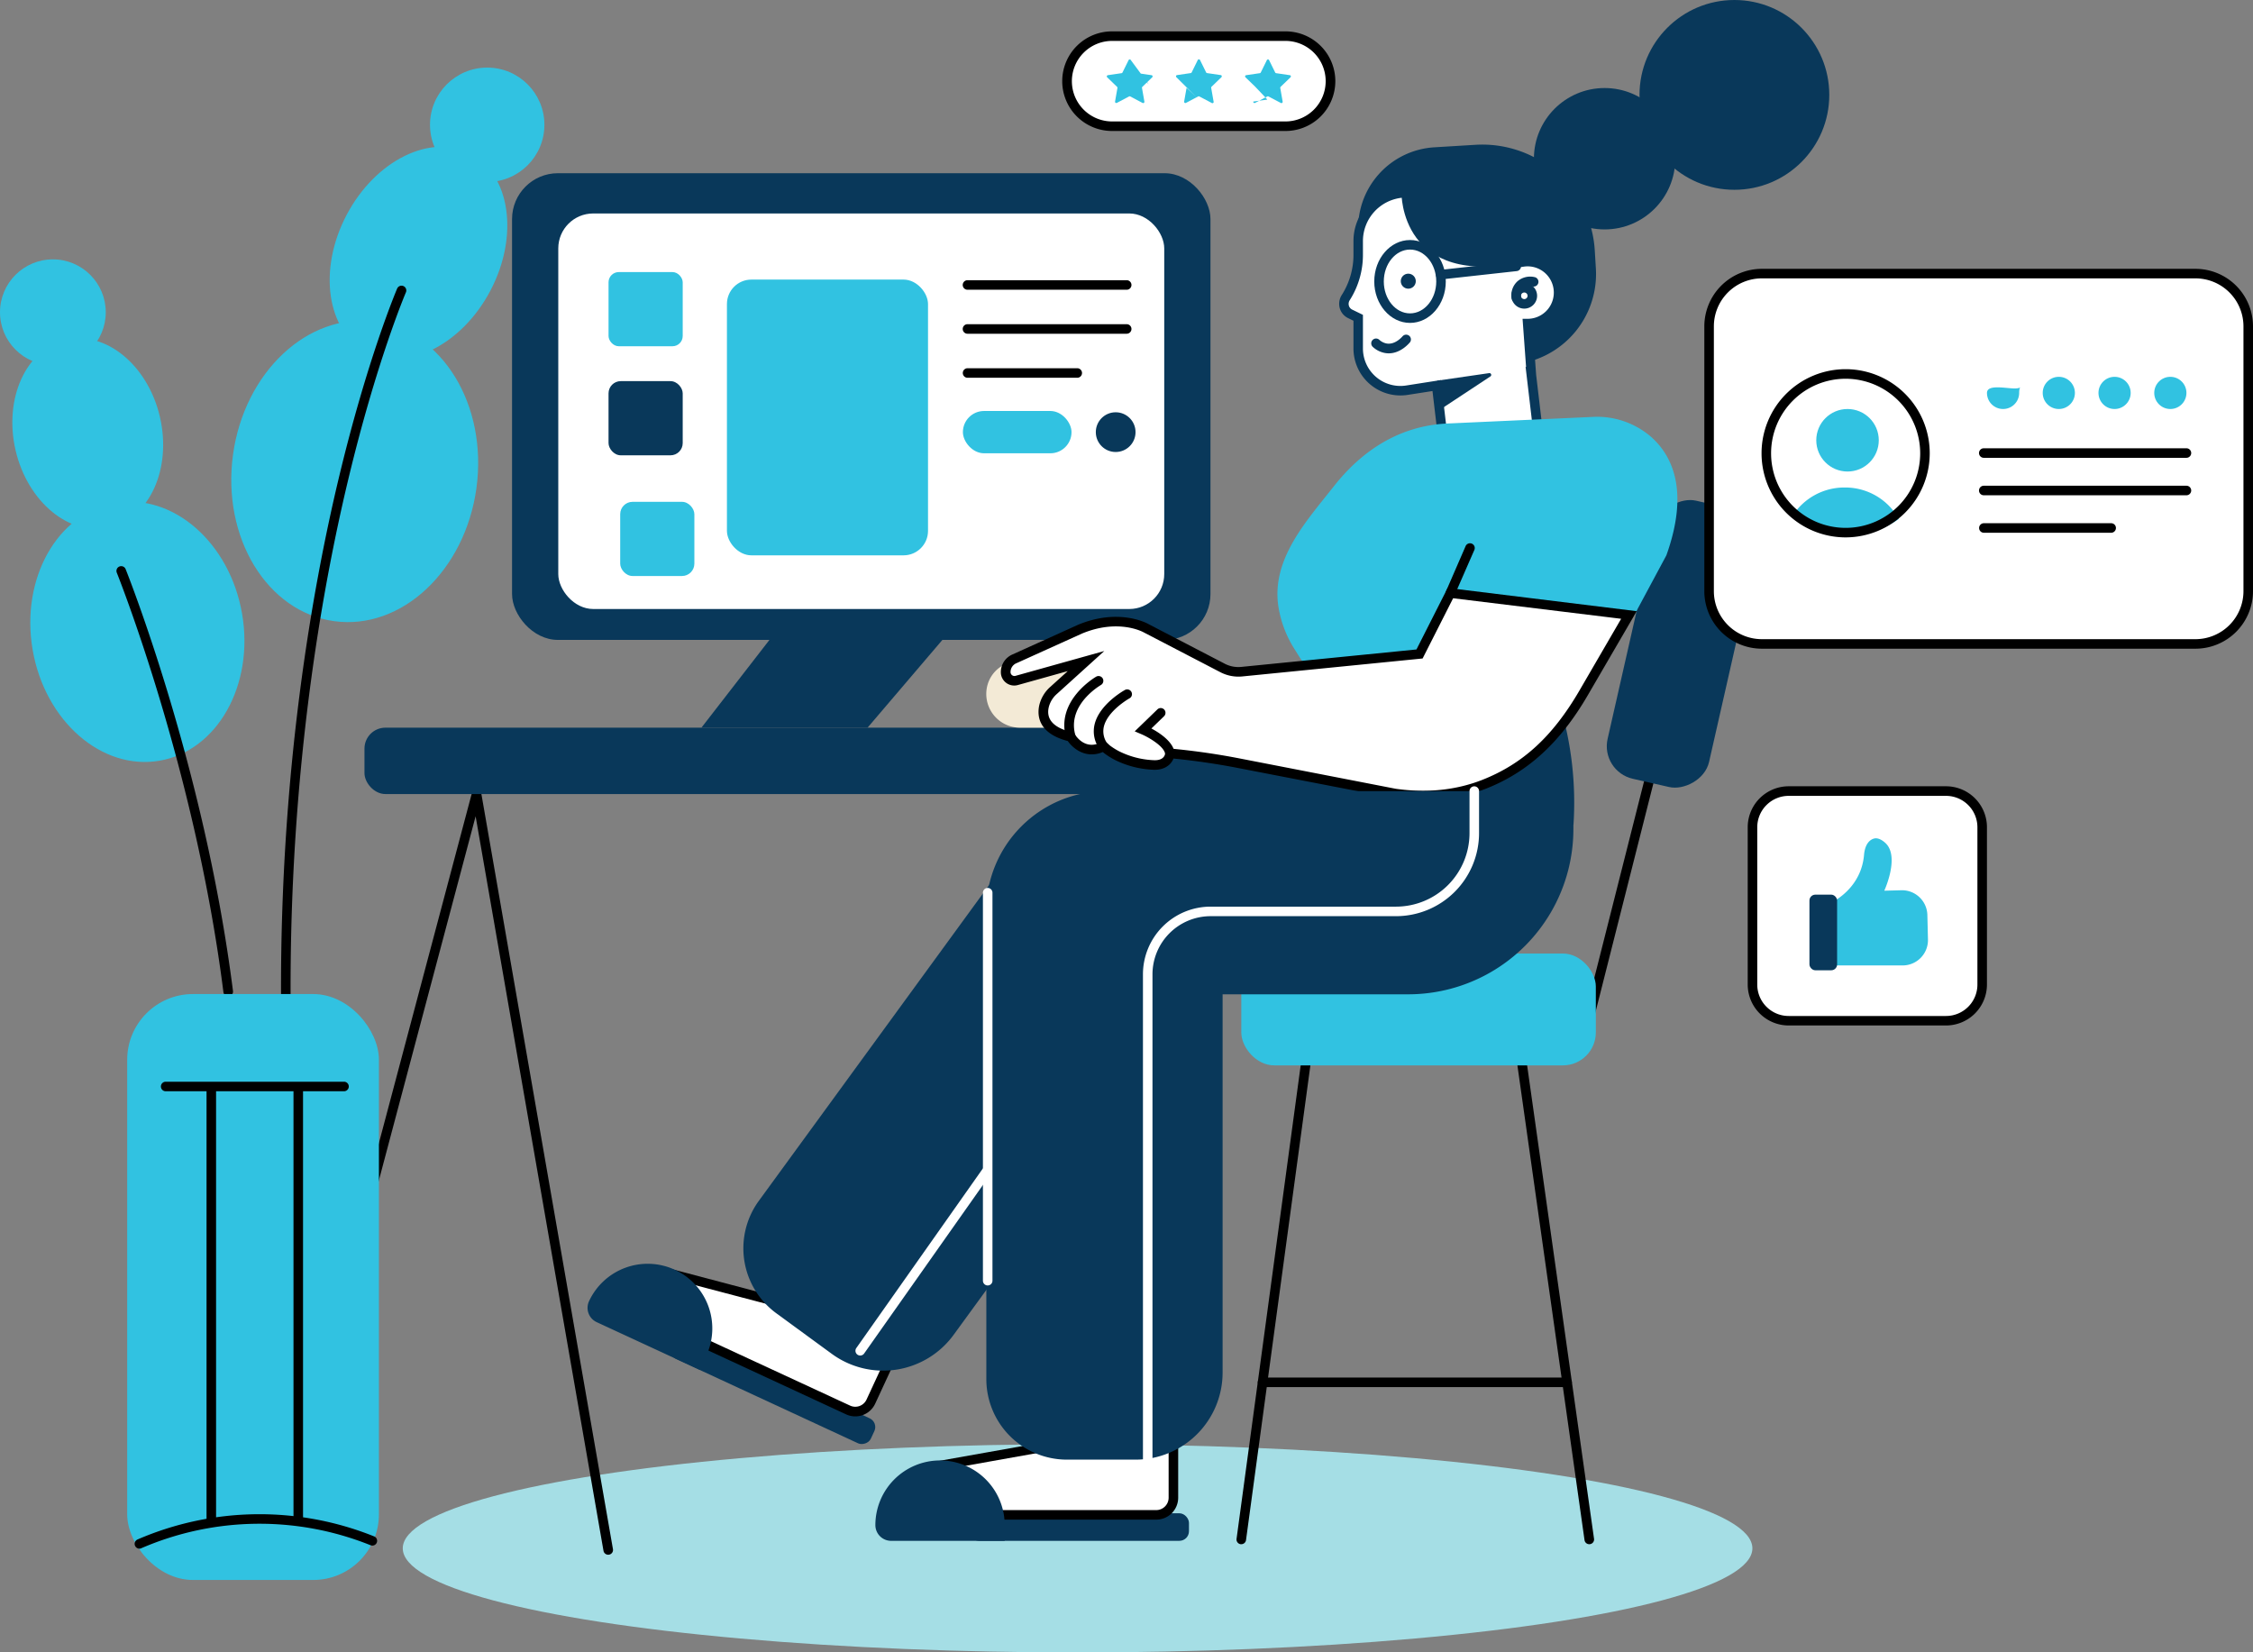 <svg id="Layer_1" data-name="Layer 1" xmlns="http://www.w3.org/2000/svg" viewBox="0 0 944.98 693.04"><rect x="0" y="0" width="944.98" height="693.04" fill="#808080" stroke="none"/><defs><style>.cls-1{fill:#a5dee5;}.cls-2{fill:#09385a;}.cls-3{fill:#fff;}.cls-4{fill:#31c2e1;}.cls-5{fill:#f3ead6;}</style></defs><ellipse class="cls-1" cx="451.97" cy="649.38" rx="283.04" ry="43.67"/><rect class="cls-2" x="345.92" y="689.78" width="11.55" height="92.2" rx="4.02" transform="translate(-491.37 592.15) rotate(-65.14)"/><path class="cls-3" d="M312.21,688.64l38,10,51.33,23.79-8.76,18.92a7.2,7.2,0,0,1-9.55,3.5l-67.57-31.3Z" transform="translate(-27.51 -153.48)"/><path d="M386.24,747.52a9.12,9.12,0,0,1-3.85-.85L313.83,714.9l-4-29,41.24,10.89,53.15,24.62-9.61,20.74A9.2,9.2,0,0,1,386.24,747.52ZM317.5,712.19,384.07,743a5.19,5.19,0,0,0,6.89-2.53l7.93-17.11-49.36-22.87-34.93-9.19Z" transform="translate(-27.51 -153.48)"/><path class="cls-2" d="M321,728l-43.22-20a6.61,6.61,0,0,1-3.22-8.77h0a27.12,27.12,0,0,1,36-13.2h0a27.11,27.11,0,0,1,13.2,36Z" transform="translate(-27.51 -153.48)"/><path class="cls-2" d="M661.17,306.39,639,307.74a38.27,38.27,0,0,1-40.52-35.87l-1.25-20.61a34,34,0,0,1,31.9-36l17.28-1.05a47.26,47.26,0,0,1,50,44.3l.46,7.6A38.06,38.06,0,0,1,661.17,306.39Z" transform="translate(-27.51 -153.48)"/><path d="M282.63,805.54a2,2,0,0,1-2-1.66L227,495.83l-81.8,307.85a2,2,0,0,1-3.87-1L227.8,477.19l56.8,326a2,2,0,0,1-1.63,2.32A2,2,0,0,1,282.63,805.54Z" transform="translate(-27.51 -153.48)"/><rect class="cls-2" x="152.87" y="305.19" width="422.55" height="27.84" rx="8.79"/><rect class="cls-3" x="447.99" y="15.16" width="109.62" height="37.78" rx="18.89"/><path d="M566.24,208.41H494.39a20.89,20.89,0,1,1,0-41.77h71.85a20.89,20.89,0,1,1,0,41.77Zm-71.85-37.77a16.89,16.89,0,1,0,0,33.77h71.85a16.89,16.89,0,1,0,0-33.77Z" transform="translate(-27.51 -153.48)"/><path class="cls-4" d="M506.69,196.63l-5.12-2.7a.53.53,0,0,0-.49,0l-5.12,2.7a.53.53,0,0,1-.76-.56l1-5.7a.55.55,0,0,0-.16-.47l-4.14-4a.52.52,0,0,1,.29-.89l5.73-.84a.5.5,0,0,0,.39-.28l2.57-5.19a.52.52,0,0,1,.94,0l7.45,10.07c.07.16-4.67-4.62-4.49-4.6l5.72.84a.52.52,0,0,1,.29.89l-4.14,4a.54.54,0,0,0-.15.47l1,5.7A.53.53,0,0,1,506.69,196.63Z" transform="translate(-27.51 -153.48)"/><path class="cls-4" d="M535.68,196.63l-5.12-2.7a.53.53,0,0,0-.49,0l-5.12,2.7a.53.53,0,0,1-.77-.56l1-5.7c0-.17,4.86,4.54,4.74,4.42l-9-8.93a.52.52,0,0,1,.29-.89l5.73-.84a.5.5,0,0,0,.39-.28l2.56-5.19a.53.53,0,0,1,.95,0l2.56,5.19a.5.5,0,0,0,.39.28l5.73.84a.52.52,0,0,1,.29.89l-4.14,4a.52.52,0,0,0-.15.47l1,5.7A.53.53,0,0,1,535.68,196.63Z" transform="translate(-27.51 -153.48)"/><path class="cls-4" d="M564.67,196.63l-5.12-2.7a.53.53,0,0,0-.49,0l-5.12,2.7a.53.53,0,0,1-.77-.56l5.87-.81c0-.17-4.92-5.24-5-5.36l-4.14-4a.52.52,0,0,1,.29-.89l5.72-.84a.53.53,0,0,0,.4-.28l2.56-5.19a.52.52,0,0,1,.94,0l2.56,5.19a.53.53,0,0,0,.4.28l5.73.84a.52.52,0,0,1,.29.89l-4.15,4a.54.54,0,0,0-.15.47l1,5.7A.53.53,0,0,1,564.67,196.63Z" transform="translate(-27.51 -153.48)"/><rect class="cls-2" x="214.77" y="72.65" width="292.94" height="195.73" rx="19.22"/><rect class="cls-3" x="234.16" y="89.53" width="254.16" height="165.89" rx="14.65"/><rect class="cls-4" x="304.9" y="117.26" width="84.34" height="115.65" rx="10.26"/><rect class="cls-4" x="255.24" y="114.11" width="31.11" height="31.11" rx="4.29"/><rect class="cls-2" x="255.24" y="159.85" width="31.11" height="31.11" rx="5.12"/><rect class="cls-4" x="260.13" y="210.47" width="31.11" height="31.11" rx="5.18"/><path d="M500.08,275H433.31a2,2,0,1,1,0-4h66.77a2,2,0,0,1,0,4Z" transform="translate(-27.51 -153.48)"/><path d="M500.08,293.45H433.31a2,2,0,0,1,0-4h66.77a2,2,0,0,1,0,4Z" transform="translate(-27.51 -153.48)"/><path d="M479.34,311.92h-46a2,2,0,0,1,0-4h46a2,2,0,0,1,0,4Z" transform="translate(-27.51 -153.48)"/><rect class="cls-4" x="403.87" y="172.37" width="45.56" height="17.74" rx="8.87"/><circle class="cls-2" cx="467.95" cy="181.24" r="8.33"/><polygon class="cls-2" points="363.88 305.19 294.2 305.19 322.73 268.38 395.27 268.38 363.88 305.19"/><path d="M692.7,587.66a2.05,2.05,0,0,1-.49-.06,2,2,0,0,1-1.45-2.43l26.32-104a2,2,0,1,1,3.88,1l-26.32,104A2,2,0,0,1,692.7,587.66Z" transform="translate(-27.51 -153.48)"/><path d="M548.15,801.13a1.23,1.23,0,0,1-.27,0,2,2,0,0,1-1.72-2.25l26.93-198.81a2,2,0,1,1,4,.53L550.13,799.4A2,2,0,0,1,548.15,801.13Z" transform="translate(-27.51 -153.48)"/><rect class="cls-2" x="673.45" y="401.73" width="119.61" height="43.64" rx="13.99" transform="translate(130.34 891.33) rotate(-77.21)"/><path d="M694.11,801.13a2,2,0,0,1-2-1.72L664,600.59a2,2,0,1,1,4-.56l28.1,198.82a2,2,0,0,1-1.7,2.26A1.32,1.32,0,0,1,694.11,801.13Z" transform="translate(-27.51 -153.48)"/><path d="M684.8,735.23H557.07a2,2,0,0,1,0-4H684.8a2,2,0,0,1,0,4Z" transform="translate(-27.51 -153.48)"/><rect class="cls-4" x="520.64" y="399.91" width="148.7" height="46.92" rx="13.82"/><circle class="cls-2" cx="673.02" cy="66.57" r="29.65"/><circle class="cls-2" cx="727.46" cy="39.8" r="39.8"/><path class="cls-3" d="M681.16,276.17a13,13,0,0,0-13-13,13.68,13.68,0,0,0-1.82.14l-2.49-34.12-48.53,5.21a20.3,20.3,0,0,0-18.14,20.19v5.49a33.52,33.52,0,0,1-5.11,18l-.09.13,0,.05a4.69,4.69,0,0,0,1.84,6.8l3.39,1.66v12.86a17.7,17.7,0,0,0,20.43,17.49l12.46-1.94,2.51,21.32,39.67-4.68L669.58,309h.12l-1.45-19.85A13,13,0,0,0,681.16,276.17Z" transform="translate(-27.51 -153.48)"/><path class="cls-2" d="M630.85,338.72l-2.51-21.24-10.4,1.62a19.7,19.7,0,0,1-22.74-19.47V288l-2.27-1.11a6.64,6.64,0,0,1-3.49-4.19,6.85,6.85,0,0,1,.85-5.5l.11-.17a31.4,31.4,0,0,0,4.8-16.95v-5.49a22.26,22.26,0,0,1,19.92-22.18L665.71,227l2.5,34.19A15,15,0,0,1,670.39,291l1.43,19.71h0l2.7,22.88Zm1-25.84,2.52,21.4,35.7-4.21-2.68-22.73.2,0-1.47-20.15h2.14a11,11,0,0,0-.06-22,11.38,11.38,0,0,0-1.54.12l-2.12.3L662,231.42l-46.48,5a18.27,18.27,0,0,0-16.35,18.2v5.49a35.39,35.39,0,0,1-5.43,19.1l-.1.16a2.84,2.84,0,0,0-.37,2.29,2.61,2.61,0,0,0,1.39,1.67l4.51,2.2v14.11a15.71,15.71,0,0,0,18.12,15.52Z" transform="translate(-27.51 -153.48)"/><path class="cls-2" d="M610,301.67a8.92,8.92,0,0,1-1.52-.13,10.1,10.1,0,0,1-5.16-2.56,2,2,0,0,1,2.7-3,6.31,6.31,0,0,0,3.11,1.57c3.7.61,6.61-3,6.64-3a2,2,0,0,1,3.15,2.46C618.71,297.24,615.18,301.67,610,301.67Z" transform="translate(-27.51 -153.48)"/><circle class="cls-2" cx="590.68" cy="117.93" r="3.15"/><path class="cls-2" d="M666.84,282.92a5.38,5.38,0,1,1,5.38-5.38A5.39,5.39,0,0,1,666.84,282.92Zm0-6.76a1.38,1.38,0,1,0,1.38,1.38A1.38,1.38,0,0,0,666.84,276.16Z" transform="translate(-27.51 -153.48)"/><path class="cls-4" d="M634.64,331.1l60.86-2.76A34.56,34.56,0,0,1,720.36,337c8.77,8,15.63,22.69,6.08,49.39L713,411.43l-76-9.2-13.13,25.54-47.7,5.45c-1.18.13-4.83-6.15-5.34-6.94a47,47,0,0,1-7.24-19.19c-2.5-19.52,12-35.2,23.23-49.47C598.74,342.4,614.58,332,634.64,331.1Z" transform="translate(-27.51 -153.48)"/><path class="cls-2" d="M663.58,280.42a2,2,0,0,1-2-1.61,7.85,7.85,0,0,1,2.48-7.42,8.18,8.18,0,0,1,7.26-1.65,2,2,0,0,1-1.07,3.86,4.1,4.1,0,0,0-3.54.79,3.84,3.84,0,0,0-1.21,3.63,2,2,0,0,1-1.56,2.36A2.85,2.85,0,0,1,663.58,280.42Z" transform="translate(-27.51 -153.48)"/><path class="cls-2" d="M615.34,234.42s-.65,40.29,51.41,28.85l-2.88-34.06Z" transform="translate(-27.51 -153.48)"/><path class="cls-2" d="M618.92,288.91c-8.26,0-15-7.79-15-17.38s6.73-17.38,15-17.38,15,7.8,15,17.38S627.19,288.91,618.92,288.91Zm0-30.76c-6.06,0-11,6-11,13.38s4.93,13.38,11,13.38,11-6,11-13.38S625,258.15,618.92,258.15Z" transform="translate(-27.51 -153.48)"/><path class="cls-2" d="M687.44,499.39H611V448.65h70.63a142.48,142.48,0,0,1,5.85,50.74Z" transform="translate(-27.51 -153.48)"/><path class="cls-5" d="M494.73,458.67H455.35a14.14,14.14,0,0,1-13.61-18.06h0a13.62,13.62,0,0,1,13.09-9.81h40.41a13.62,13.62,0,0,1,12.9,9.23h0A14.12,14.12,0,0,1,494.73,458.67Z" transform="translate(-27.51 -153.48)"/><path class="cls-3" d="M635.82,402.23l-12.94,25.54-74.53,7.42a14.43,14.43,0,0,1-8.08-1.55L508,416.88s-11.27-6.31-27.56.49L453,429.82a6,6,0,0,0-3.6,6v.06a3.61,3.61,0,0,0,4.55,3L483,430.73,469.42,443a13,13,0,0,0-4,6.79c-.92,4.27.19,10.06,11.25,12.7,0,0,5.09,8.55,13.75,4,.05,0,1.28,1.09,1.38,1.16a27.81,27.81,0,0,0,4.32,2.73,37.49,37.49,0,0,0,15.3,3.89c3.3.16,6.4-1.28,6.83-4.86l2.78.29q13,1.33,25.89,3.82l65.73,12.71c18,2.55,30.88-1.3,37.45-3.9,19.2-7.59,31.64-21.09,41.62-38.24l19-32.71Z" transform="translate(-27.51 -153.48)"/><path d="M624.37,489.13a85.77,85.77,0,0,1-12-.87l-.1,0L546.5,475.53c-8.48-1.64-17.13-2.91-25.71-3.8l-1.08-.11c-1.22,3.07-4.4,4.9-8.43,4.7a39.63,39.63,0,0,1-16.12-4.11,31,31,0,0,1-4.63-2.92l-.39-.34-.07-.06c-7,2.93-12.38-1.31-14.69-4.61-12.47-3.27-12.86-10.69-12-14.87a14.82,14.82,0,0,1,4.66-7.85l7.32-6.62-20.94,5.85a5.61,5.61,0,0,1-7.07-4.61A8,8,0,0,1,452.1,428l27.55-12.47c17.05-7.12,28.87-.69,29.37-.41l32.17,16.72a12.39,12.39,0,0,0,7,1.34l73.43-7.31,13.08-25.81L714,409.81l-20.57,35.34c-11.48,19.71-25,32.13-42.61,39.09A71.54,71.54,0,0,1,624.37,489.13Zm-11.43-4.83c13.1,1.85,25.35.58,36.39-3.78,16.94-6.7,29.47-18.23,40.62-37.38L707.47,413,637,404.39l-12.8,25.26-75.62,7.53a16.4,16.4,0,0,1-9.2-1.77l-32.23-16.75c-.48-.26-10.76-5.76-25.87.56l-27.46,12.42a4,4,0,0,0-2.45,3.92,1.64,1.64,0,0,0,2.05,1.38l37.27-10.42-19.89,18a10.87,10.87,0,0,0-3.44,5.72c-1.09,5.05,2.19,8.53,9.76,10.33l.82.2.43.73c.43.7,4.38,6.79,11.11,3.25,1.26-.66,2.09.08,3.35,1.2l.23.21a27.05,27.05,0,0,0,4,2.49,35.67,35.67,0,0,0,14.48,3.66c1.31.06,4.39-.1,4.74-3.1l.24-2,4.74.49c8.69.89,17.46,2.18,26.06,3.85Zm-121.62-16h0Z" transform="translate(-27.51 -153.48)"/><rect class="cls-2" x="406.49" y="634.68" width="92.2" height="11.55" rx="4.02"/><path class="cls-3" d="M424.41,767.67l38.68-6.9h56.58v20.86a7.19,7.19,0,0,1-7.19,7.19H438Z" transform="translate(-27.51 -153.48)"/><path d="M512.48,790.82H436.93L421.1,766.23l42-7.46h58.58v22.86A9.2,9.2,0,0,1,512.48,790.82Zm-73.37-4h73.37a5.2,5.2,0,0,0,5.19-5.19V762.77h-54.4l-35.56,6.34Z" transform="translate(-27.51 -153.48)"/><path class="cls-2" d="M376.43,721.32l-23.25-17a33.78,33.78,0,0,1-7.39-47.2l101.3-138.92a49.54,49.54,0,0,1,69.23-10.84h0a49.54,49.54,0,0,1,10.84,69.23L427.48,713.33A36.54,36.54,0,0,1,376.43,721.32Z" transform="translate(-27.51 -153.48)"/><path class="cls-2" d="M618.14,570.5h-177V535.72a50.46,50.46,0,0,1,50.46-50.45H687.44V501.2A69.3,69.3,0,0,1,618.14,570.5Z" transform="translate(-27.51 -153.48)"/><path class="cls-2" d="M503.74,765.66H475a33.79,33.79,0,0,1-33.79-33.78V566.23h99.1V729.12A36.53,36.53,0,0,1,503.74,765.66Z" transform="translate(-27.51 -153.48)"/><path class="cls-3" d="M388.31,722a2,2,0,0,1-1.63-3.15l52.86-75a2,2,0,0,1,3.27,2.31l-52.86,75A2,2,0,0,1,388.31,722Z" transform="translate(-27.51 -153.48)"/><path class="cls-3" d="M508.9,767.29a2,2,0,0,1-2-2V562.11a28.4,28.4,0,0,1,28.37-28.38h77.78a30.85,30.85,0,0,0,30.82-30.82V485.27a2,2,0,1,1,4,0v17.64a34.86,34.86,0,0,1-34.82,34.82H535.27a24.4,24.4,0,0,0-24.37,24.38V765.29A2,2,0,0,1,508.9,767.29Z" transform="translate(-27.51 -153.48)"/><path d="M476.63,464.53a2,2,0,0,1-1.92-1.44c-4.64-15.89,12.39-25.71,12.57-25.81a2,2,0,1,1,2,3.48h0a29.55,29.55,0,0,0-6.94,5.94c-4,4.82-5.3,9.95-3.75,15.27a2,2,0,0,1-1.36,2.48A2.23,2.23,0,0,1,476.63,464.53Z" transform="translate(-27.51 -153.48)"/><path d="M490.38,468.54a2,2,0,0,1-1.65-.88,12.59,12.59,0,0,1-2.12-10.34c2-8.42,12.17-14.15,12.61-14.39a2,2,0,1,1,1.94,3.49c-.16.1-9.08,5.16-10.66,11.83a8.67,8.67,0,0,0,1.53,7.16,2,2,0,0,1-1.65,3.13Z" transform="translate(-27.51 -153.48)"/><path d="M518.21,471.46a2,2,0,0,1-2-1.76c-.39-3.2-6.9-7-10-8.31l-2.76-1.18,9.58-9.27a2,2,0,0,1,2.78,2.87l-5.37,5.2c3.51,1.88,9.17,5.6,9.73,10.21a2,2,0,0,1-1.74,2.22Z" transform="translate(-27.51 -153.48)"/><path class="cls-2" d="M448.91,799.72H401.28a6.61,6.61,0,0,1-6.61-6.61h0A27.13,27.13,0,0,1,421.79,766h0a27.12,27.12,0,0,1,27.12,27.12Z" transform="translate(-27.51 -153.48)"/><path class="cls-2" d="M631.92,270.67a2,2,0,0,1-.22-4l31.54-3.49a2,2,0,0,1,.44,4l-31.54,3.48Z" transform="translate(-27.51 -153.48)"/><path class="cls-2" d="M630.34,313.13l1.41,12,20.88-13.77a.76.76,0,0,0-.53-1.39Z" transform="translate(-27.51 -153.48)"/><path d="M635.82,404.23a2,2,0,0,1-.8-.16,2,2,0,0,1-1-2.63l8.2-18.88a2,2,0,1,1,3.67,1.59L637.65,403A2,2,0,0,1,635.82,404.23Z" transform="translate(-27.51 -153.48)"/><path class="cls-3" d="M441.78,692.61a2,2,0,0,1-2-2V527.89a2,2,0,0,1,4,0V690.61A2,2,0,0,1,441.78,692.61Z" transform="translate(-27.51 -153.48)"/><rect class="cls-3" x="716.85" y="114.75" width="226.13" height="155.32" rx="22.12"/><path d="M948.37,425.55H766.48a24.15,24.15,0,0,1-24.12-24.12V290.35a24.15,24.15,0,0,1,24.12-24.12H948.37a24.15,24.15,0,0,1,24.12,24.12V401.43A24.15,24.15,0,0,1,948.37,425.55ZM766.48,270.23a20.14,20.14,0,0,0-20.12,20.12V401.43a20.14,20.14,0,0,0,20.12,20.12H948.37a20.15,20.15,0,0,0,20.12-20.12V290.35a20.14,20.14,0,0,0-20.12-20.12Z" transform="translate(-27.51 -153.48)"/><path class="cls-4" d="M874.41,318.27a6.75,6.75,0,0,1-13.5,0c0-3.73,7.91-1.87,11.63-1.87S874.41,314.54,874.41,318.27Z" transform="translate(-27.51 -153.48)"/><circle class="cls-4" cx="863.53" cy="164.79" r="6.75"/><circle class="cls-4" cx="886.92" cy="164.79" r="6.75"/><circle class="cls-4" cx="910.31" cy="164.79" r="6.75"/><circle class="cls-4" cx="774.91" cy="184.65" r="13.11"/><path class="cls-4" d="M801.27,357.94a25.82,25.82,0,0,0-21.95,11.94,37.3,37.3,0,0,0,44.62,1.25A25.75,25.75,0,0,0,801.27,357.94Z" transform="translate(-27.51 -153.48)"/><path d="M944.57,345.49h-85a2,2,0,1,1,0-4h85a2,2,0,0,1,0,4Z" transform="translate(-27.51 -153.48)"/><path d="M944.57,361.2h-85a2,2,0,0,1,0-4h85a2,2,0,0,1,0,4Z" transform="translate(-27.51 -153.48)"/><path d="M913,376.92H859.61a2,2,0,0,1,0-4H913a2,2,0,0,1,0,4Z" transform="translate(-27.51 -153.48)"/><path d="M801.63,378.86a35.27,35.27,0,1,1,35.27-35.27A35.31,35.31,0,0,1,801.63,378.86Zm0-66.53a31.27,31.27,0,1,0,31.27,31.26A31.3,31.3,0,0,0,801.63,312.33Z" transform="translate(-27.51 -153.48)"/><rect class="cls-3" x="735.08" y="331.79" width="96.3" height="96.3" rx="15.16"/><path d="M843.73,583.57h-66a17.18,17.18,0,0,1-17.17-17.16v-66a17.18,17.18,0,0,1,17.17-17.16h66a17.18,17.18,0,0,1,17.17,17.16v66A17.18,17.18,0,0,1,843.73,583.57Zm-66-96.3a13.18,13.18,0,0,0-13.17,13.16v66a13.18,13.18,0,0,0,13.17,13.16h66a13.18,13.18,0,0,0,13.17-13.16v-66a13.18,13.18,0,0,0-13.17-13.16Z" transform="translate(-27.51 -153.48)"/><path class="cls-4" d="M795.35,556.21V533.58a2.22,2.22,0,0,1,1.14-2c3.16-1.77,11.85-7.66,12.86-19.59.37-4.31,2.26-6.34,4.25-6.83,2.3-.56,4.67,1.84,5,2.16,5.41,5.64-.24,18.57-.76,19.73l7.15-.19a10.65,10.65,0,0,1,10.92,10.39l.25,10.24a10.64,10.64,0,0,1-10.64,10.9H797.58A2.23,2.23,0,0,1,795.35,556.21Z" transform="translate(-27.51 -153.48)"/><rect class="cls-2" x="758.94" y="375.22" width="11.6" height="31.72" rx="2.46"/><circle class="cls-4" cx="204.35" cy="52.34" r="23.99"/><ellipse class="cls-4" cx="203.04" cy="259.53" rx="46.93" ry="34.08" transform="translate(-148.71 164.76) rotate(-62.23)"/><ellipse class="cls-4" cx="176.29" cy="351.17" rx="63.4" ry="51.53" transform="translate(-223.02 324.84) rotate(-82.22)"/><circle class="cls-4" cx="22.18" cy="130.96" r="22.18"/><ellipse class="cls-4" cx="64.33" cy="335.34" rx="31.07" ry="40.41" transform="translate(-102.29 -129.97) rotate(-13.18)"/><ellipse class="cls-4" cx="85.11" cy="418.47" rx="44.57" ry="54.85" transform="translate(-97.27 -132.97) rotate(-9.77)"/><path d="M123.22,571.36a2,2,0,0,1-2-1.75c-11.83-93.69-44.37-175.07-44.7-175.88a2,2,0,1,1,3.71-1.49c.33.81,33.06,82.65,45,176.87a2,2,0,0,1-1.73,2.24Z" transform="translate(-27.51 -153.48)"/><path d="M147.38,572.39a2,2,0,0,1-2-2c-.25-94,13-169.37,24.15-216.09,12.1-50.67,24.45-79.53,24.57-79.82a2,2,0,0,1,3.67,1.59c-.12.28-12.36,28.9-24.38,79.28-11.09,46.48-24.26,121.53-24,215a2,2,0,0,1-2,2Z" transform="translate(-27.51 -153.48)"/><rect class="cls-4" x="53.35" y="416.91" width="105.58" height="245.74" rx="27.57"/><path d="M86,803a2,2,0,0,1-1.84-1.21,2,2,0,0,1,1-2.63,128.82,128.82,0,0,1,99.33-1.28,2,2,0,0,1-1.49,3.71,124.86,124.86,0,0,0-96.26,1.24A2,2,0,0,1,86,803Z" transform="translate(-27.51 -153.48)"/><path d="M171.8,611.16H97a2,2,0,0,1,0-4H171.8a2,2,0,1,1,0,4Z" transform="translate(-27.51 -153.48)"/><path d="M152.61,792.55a2,2,0,0,1-2-2V609.75a2,2,0,0,1,4,0v180.8A2,2,0,0,1,152.61,792.55Z" transform="translate(-27.51 -153.48)"/><path d="M116.14,792.55a2,2,0,0,1-2-2V609.75a2,2,0,0,1,4,0v180.8A2,2,0,0,1,116.14,792.55Z" transform="translate(-27.51 -153.48)"/></svg>